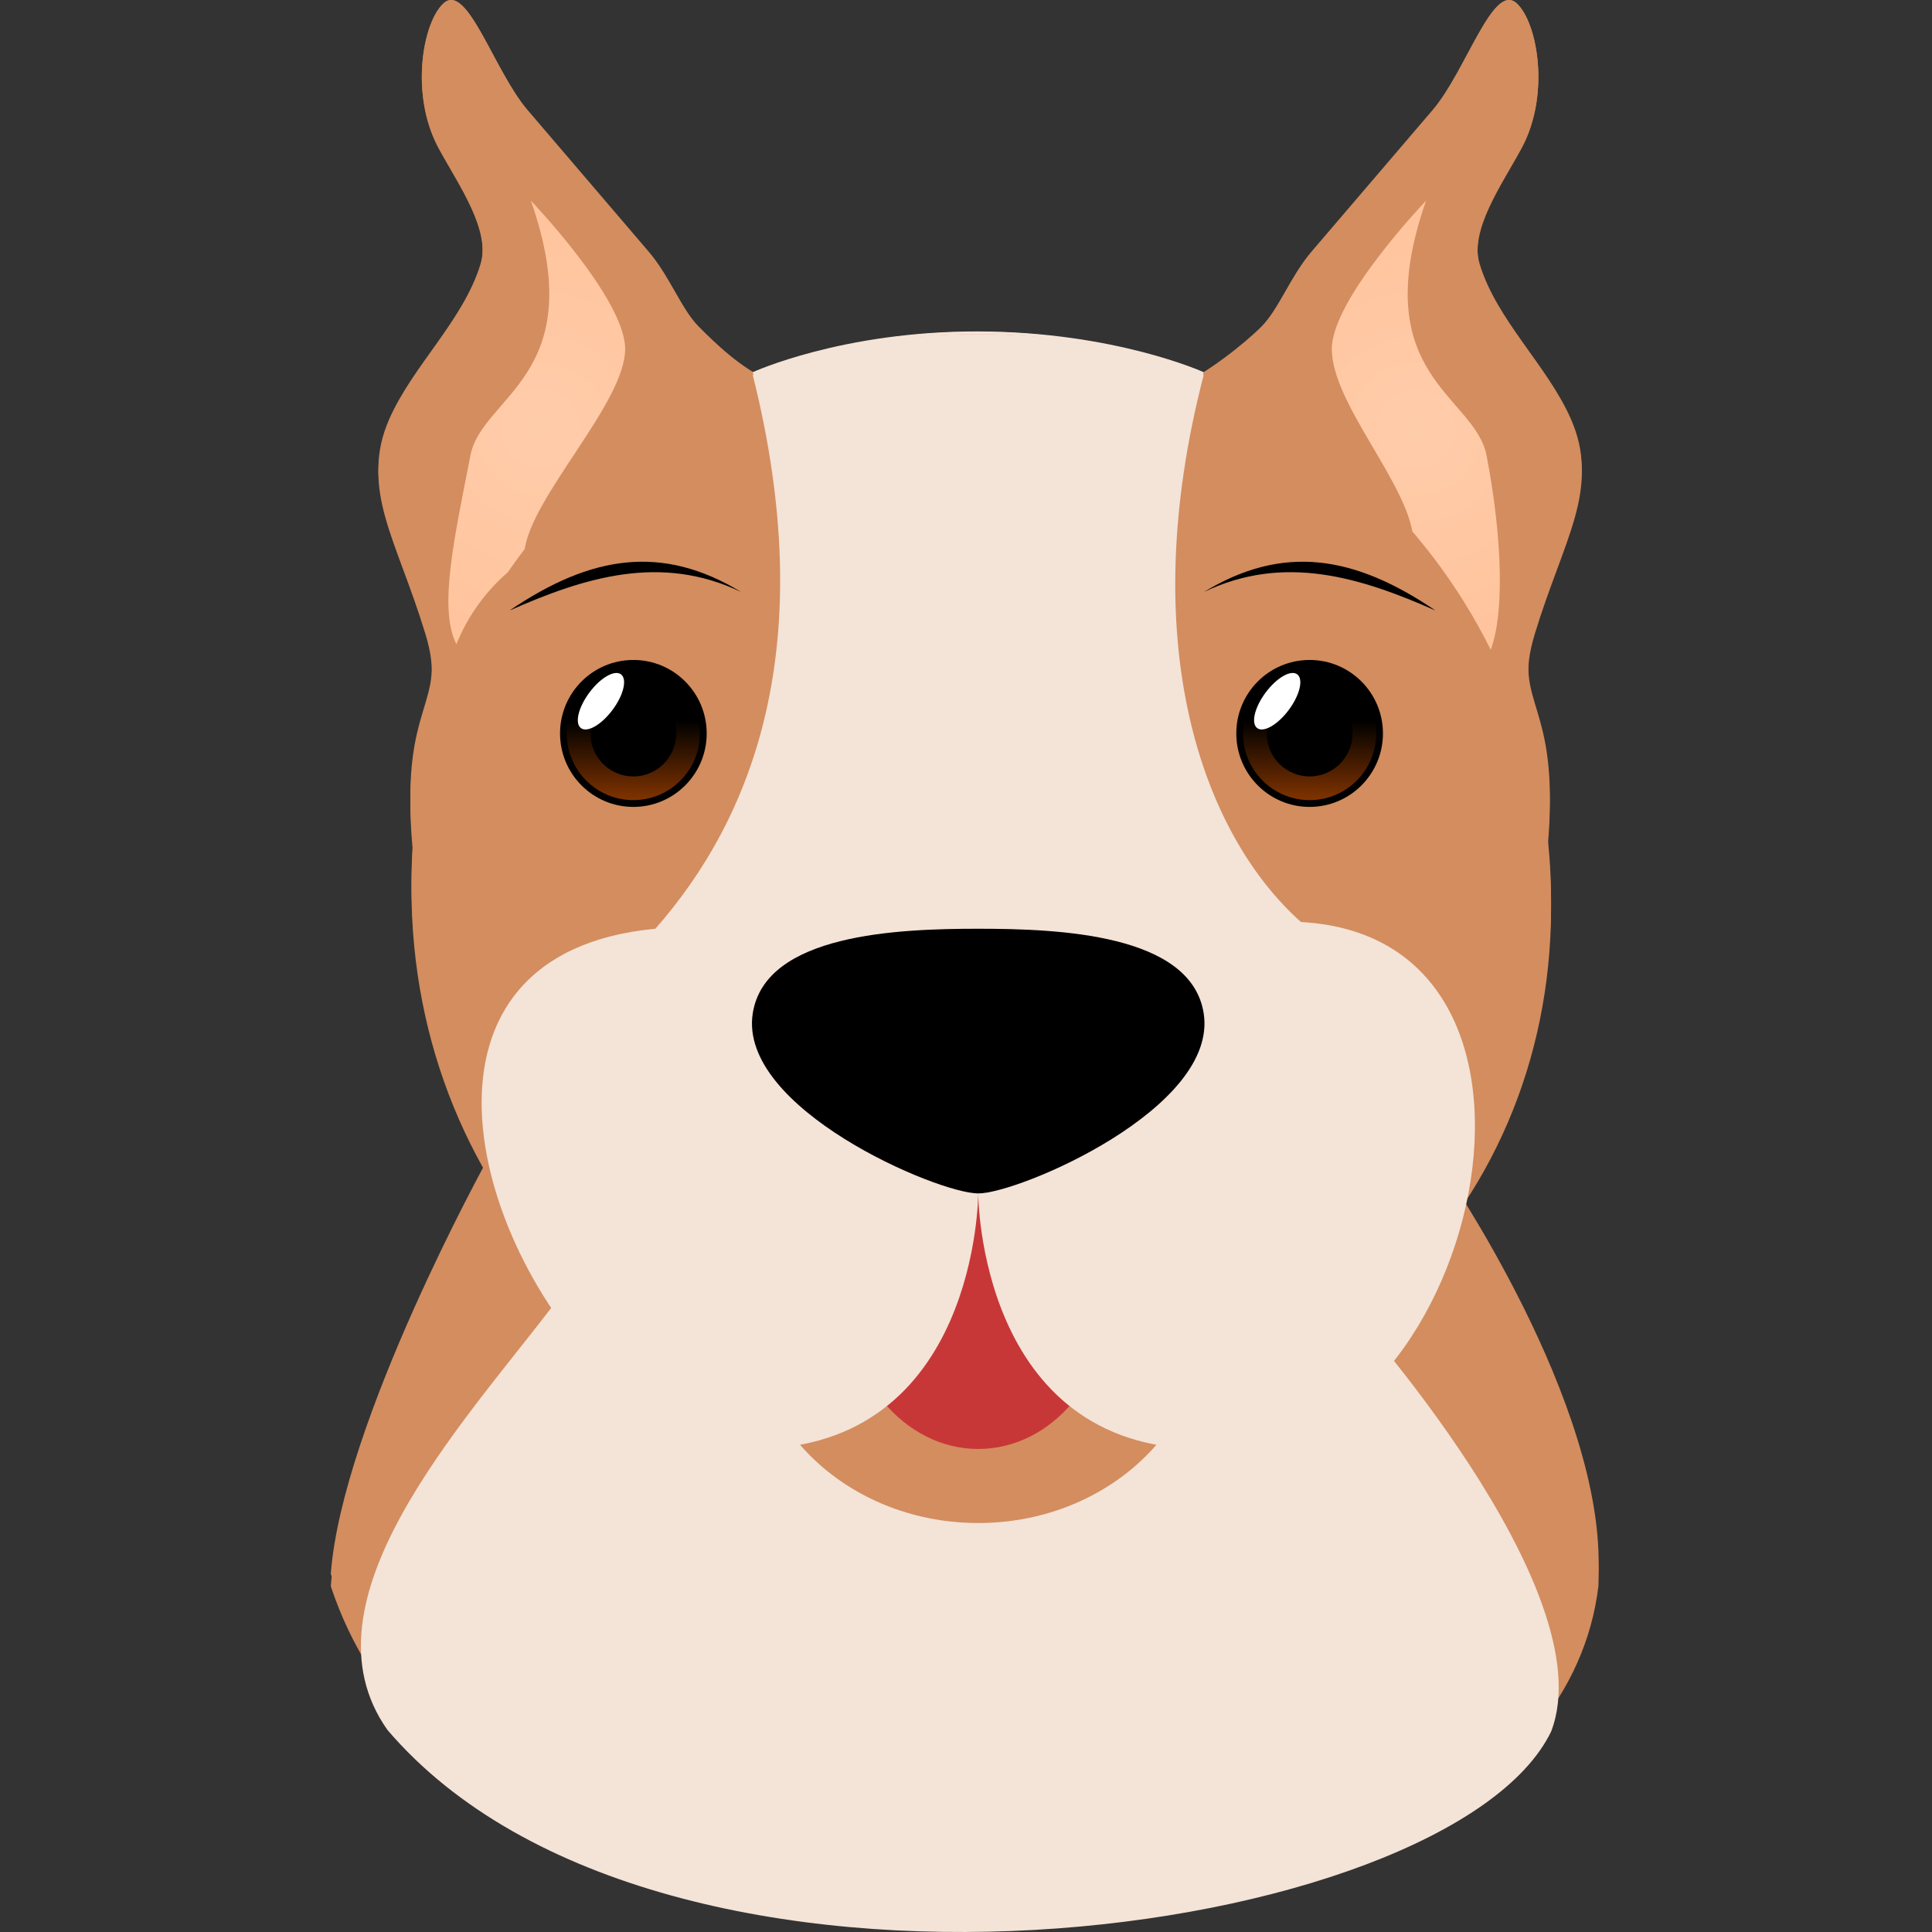 <?xml version="1.0" encoding="UTF-8" standalone="no"?>
<!DOCTYPE svg PUBLIC "-//W3C//DTD SVG 1.1//EN" "http://www.w3.org/Graphics/SVG/1.1/DTD/svg11.dtd">
<svg version="1.1" xmlns="http://www.w3.org/2000/svg" xmlns:xlink="http://www.w3.org/1999/xlink" preserveAspectRatio="xMidYMid meet" viewBox="0 0 640 640" width="640" height="640"><rect x="0" y="0" width="640" height="640" fill="#333333" stroke="none"/><defs><path d="M161.37 384.32C161.37 384.32 113.32 471.27 109.58 521.37C162.69 680.32 512.21 663.16 529.49 521.37C532 465.07 477.99 386.99 477.99 386.99C414.67 386.45 224.69 384.85 161.37 384.32Z" id="axjJKgCs"></path><path d="M183.29 428.99C152.78 468.61 98.17 526.38 128.38 568.63C219.63 674.47 480.3 637.78 513.83 569.11C531.95 522.46 446.27 429 446.27 429C393.68 429 235.89 428.99 183.29 428.99Z" id="dMljKarB0"></path><path d="M136.63 278.33C132.46 232.3 148.67 233.66 140.96 208.5C131.29 176.9 119.2 161.05 128.94 138.84C136.72 121.11 153.48 106.16 159.17 87.5C162.75 75.76 151.97 60.98 145.3 48.78C141.1 41.09 139.57 32.2 139.75 24.12C139.98 13.63 143.1 4.49 146.99 1.04C154.82 -5.89 163.68 23.48 174.76 36.43C178.77 41.12 210.88 78.67 214.89 83.36C221.78 91.41 225.79 102.45 231.37 108.09C237.05 113.82 245.44 121.92 254.79 126.07C231.16 156.52 160.27 247.88 136.63 278.33Z" id="bg8dvK2NL"></path><path d="M207.09 114.64C207.15 132.47 175.52 163.6 173.7 181.33C172.97 188.43 185.97 187.88 185.97 187.88C185.77 187.02 184.13 180.16 183.92 179.3C172.71 182.13 158.05 194.62 151.19 211.77C145.1 199.88 150.69 176.03 155.84 149.66C159.7 129.88 196.12 123.4 175.86 65.94C175.86 65.95 207.03 98.2 207.09 114.64Z" id="eBBb24glM"></path><radialGradient id="gradientc76Uvj4IpH" gradientUnits="userSpaceOnUse" cx="179.25" cy="140.94" dx="26.34" dy="-61.89" r="254.01"><stop style="stop-color: #ffccaa;stop-opacity: 1" offset="0%"></stop><stop style="stop-color: #ffaf7a;stop-opacity: 1" offset="100%"></stop></radialGradient><path d="M512.7 278.33C516.88 232.3 500.67 233.66 508.38 208.5C518.05 176.9 530.14 161.05 520.4 138.84C512.62 121.11 495.86 106.16 490.17 87.5C486.59 75.76 497.37 60.98 504.04 48.78C508.24 41.09 509.77 32.2 509.59 24.12C509.35 13.63 506.24 4.49 502.35 1.04C494.52 -5.89 485.65 23.48 474.58 36.43C470.57 41.12 438.46 78.67 434.45 83.36C427.56 91.41 423.55 102.45 417.96 108.09C412.29 113.82 399.67 123.76 390.32 127.91C414.8 157.99 488.23 248.25 512.7 278.33Z" id="f3lfyzFc44"></path><path d="M441.18 114.64C441.11 132.47 466.32 158.8 468.14 176.54C468.87 183.63 464.71 182.68 464.71 182.68C465.78 183.79 474.39 192.71 475.47 193.83C486.68 196.66 485.93 198.75 492.79 215.9C498.88 204.01 497.58 176.03 492.43 149.66C488.57 129.88 452.15 123.4 472.41 65.94C472.41 65.95 441.24 98.2 441.18 114.64Z" id="c44YUa4Ky"></path><radialGradient id="gradientcUv9KKtoA" gradientUnits="userSpaceOnUse" cx="469.02" cy="140.94" dx="621.93" dy="-61.89" r="254.01"><stop style="stop-color: #ffccaa;stop-opacity: 1" offset="0%"></stop><stop style="stop-color: #ffaf7a;stop-opacity: 1" offset="100%"></stop></radialGradient><path d="M324.06 476.23C214.59 476.23 136.31 393.47 136.31 292.3C136.31 191.12 214.59 109.85 324.06 109.85C433.53 109.85 513.82 197.12 513.82 298.29C513.82 399.47 433.53 476.23 324.06 476.23Z" id="a4mduxoDQ1"></path><path d="M324.05 500.58C282.8 500.58 249.37 470.85 249.37 434.18C249.37 397.5 282.8 367.78 324.05 367.78C365.29 367.78 398.73 397.5 398.73 434.18C398.73 470.85 365.29 500.58 324.05 500.58Z" id="b1wJSIRqky"></path><path d="M324.06 476.24C299.62 476.24 279.81 452.82 279.81 423.94C279.81 395.05 299.62 371.63 324.06 371.63C348.5 371.63 368.31 395.05 368.31 423.94C368.31 452.82 348.5 476.24 324.06 476.24Z" id="a29mxKhwUa"></path><path d="M201.62 452.74C216.16 466.69 232.93 475.87 249.37 476.23C324.05 476.23 324.05 392.24 324.05 392.24C324.05 392.24 324.05 476.23 398.73 476.23C485.28 489.18 532.93 308.59 430.97 303.05C398.73 274.56 375.49 212.18 398.73 123.29C398.73 123.29 369.24 109.89 324.05 109.79C278.87 109.69 249.37 123.29 249.37 123.29C271.81 212.18 249.37 268.82 217.1 305.24C131.22 313.33 154.78 407.79 201.62 452.74Z" id="aXcTgBMNN"></path><path d="M249.37 333.01C253.55 306.92 297.48 305.26 324.05 305.26C350.63 305.26 394.55 306.92 398.73 333.01C403.74 364.28 337.5 392.25 324.05 392.25C310.6 392.25 244.36 364.28 249.37 333.01Z" id="c4PwMlISrj"></path><path d="M209.81 265.21C196.39 265.21 185.52 254.4 185.52 241.06C185.52 227.72 196.39 216.91 209.81 216.91C223.23 216.91 234.1 227.72 234.1 241.06C234.1 254.4 223.23 265.21 209.81 265.21Z" id="cP9VZxDli"></path><path d="M245.5 194.56C219.38 178.83 195.82 182.45 168.8 200.66C193.57 189.81 218.88 181.91 245.5 194.56Z" id="aiHIAPccb"></path><path d="M209.8 262.98C197.62 262.98 187.75 253.17 187.75 241.06C187.75 228.95 197.62 219.14 209.8 219.14C221.98 219.14 231.85 228.95 231.85 241.06C231.85 253.17 221.98 262.98 209.8 262.98Z" id="b5Min2ZwO"></path><linearGradient id="gradientb1KotMxZxM" gradientUnits="userSpaceOnUse" x1="209.03" y1="262.96" x2="209.03" y2="236.8"><stop style="stop-color: #803300;stop-opacity: 1" offset="0%"></stop><stop style="stop-color: #803300;stop-opacity: 0" offset="100%"></stop></linearGradient><path d="M209.8 255.19C201.95 255.19 195.59 248.87 195.59 241.07C195.59 233.26 201.95 226.94 209.8 226.94C217.64 226.94 224.01 233.26 224.01 241.07C224.01 248.87 217.64 255.19 209.8 255.19Z" id="aTpVHUWyW"></path><path d="M192.44 239.31C190.32 237.74 191.57 232.51 195.24 227.63C198.9 222.75 203.59 220.07 205.71 221.64C207.83 223.21 206.58 228.44 202.91 233.32C199.25 238.2 194.56 240.88 192.44 239.31Z" id="d7fhKaTtR"></path><path d="M433.83 265.21C420.41 265.21 409.54 254.4 409.54 241.06C409.54 227.72 420.41 216.91 433.83 216.91C447.24 216.91 458.12 227.72 458.12 241.06C458.12 254.4 447.24 265.21 433.83 265.21Z" id="a9Y1AYcRI"></path><path d="M398.82 194.56C424.94 178.83 448.5 182.45 475.51 200.66C450.75 189.81 425.44 181.91 398.82 194.56Z" id="a7ui1xoOL"></path><path d="M433.84 262.98C421.66 262.98 411.78 253.17 411.78 241.06C411.78 228.95 421.66 219.14 433.84 219.14C446.01 219.14 455.89 228.95 455.89 241.06C455.89 253.17 446.01 262.98 433.84 262.98Z" id="an4umyK2u"></path><linearGradient id="gradienta2mDrCFxsY" gradientUnits="userSpaceOnUse" x1="433.07" y1="262.96" x2="433.07" y2="236.8"><stop style="stop-color: #803300;stop-opacity: 1" offset="0%"></stop><stop style="stop-color: #803300;stop-opacity: 0" offset="100%"></stop></linearGradient><path d="M433.83 255.19C425.99 255.19 419.63 248.87 419.63 241.07C419.63 233.26 425.99 226.94 433.83 226.94C441.68 226.94 448.04 233.26 448.04 241.07C448.04 248.87 441.68 255.19 433.83 255.19Z" id="a2WuZIXjd"></path><path d="M416.46 239.31C414.34 237.74 415.59 232.51 419.25 227.63C422.92 222.75 427.6 220.07 429.72 221.64C431.84 223.21 430.59 228.44 426.93 233.32C423.27 238.2 418.58 240.88 416.46 239.31Z" id="c20ek52frs"></path><path d="M161.37 387.35C161.37 387.35 113.32 474.98 109.58 525.48C162.69 685.68 512.21 668.39 529.49 525.48C532 468.74 477.99 390.03 477.99 390.03C414.67 389.5 224.69 387.88 161.37 387.35Z" id="b6QswjaKTb"></path><path d="M183.29 432.37C152.78 472.3 98.17 530.52 128.38 573.11C219.63 679.78 480.3 642.8 513.83 573.6C531.95 526.58 446.27 432.37 446.27 432.37C393.68 432.37 235.89 432.37 183.29 432.37Z" id="a1b3YGZH2a"></path><path d="M136.63 280.53C132.46 234.12 148.67 235.5 140.96 210.14C131.29 178.29 119.2 162.32 128.94 139.93C136.72 122.06 153.48 107 159.17 88.19C162.75 76.36 151.97 61.46 145.3 49.16C141.1 41.41 139.57 32.46 139.75 24.31C139.98 13.74 143.1 4.53 146.99 1.05C154.82 -5.93 163.68 23.67 174.76 36.72C178.77 41.45 210.88 79.29 214.89 84.02C221.78 92.13 225.79 103.26 231.37 108.95C237.05 114.72 245.44 122.88 254.79 127.06C231.16 157.75 160.27 249.83 136.63 280.53Z" id="at6EjKhiJ"></path><path d="M207.09 115.54C207.15 133.51 175.52 164.88 173.7 182.76C172.97 189.91 185.97 189.36 185.97 189.36C185.77 188.49 184.13 181.58 183.92 180.71C172.71 183.57 158.05 196.16 151.19 213.44C145.1 201.45 150.69 177.42 155.84 150.84C159.7 130.9 196.12 124.37 175.86 66.46C175.86 66.47 207.03 98.97 207.09 115.54Z" id="gbOqKHkRx"></path><radialGradient id="gradiente1prFmhow1" gradientUnits="userSpaceOnUse" cx="179.25" cy="142.05" dx="26.34" dy="-62.37" r="255.29"><stop style="stop-color: #ffccaa;stop-opacity: 1" offset="0%"></stop><stop style="stop-color: #ffaf7a;stop-opacity: 1" offset="100%"></stop></radialGradient><path d="M512.7 280.53C516.88 234.12 500.67 235.5 508.38 210.14C518.05 178.29 530.14 162.32 520.4 139.93C512.62 122.06 495.86 107 490.17 88.19C486.59 76.36 497.37 61.46 504.04 49.16C508.24 41.41 509.77 32.46 509.59 24.31C509.35 13.74 506.24 4.53 502.35 1.05C494.52 -5.93 485.65 23.67 474.58 36.72C470.57 41.45 438.46 79.29 434.45 84.02C427.56 92.13 423.55 103.26 417.96 108.95C412.29 114.72 399.67 124.74 390.32 128.91C414.8 159.23 488.23 250.2 512.7 280.53Z" id="b11eG2bmHl"></path><path d="M441.18 115.54C441.11 133.51 466.32 160.05 468.14 177.93C468.87 185.07 464.71 184.12 464.71 184.12C465.78 185.24 474.39 194.23 475.47 195.35C486.68 198.2 485.93 200.32 492.79 217.6C498.88 205.61 497.58 177.42 492.43 150.84C488.57 130.9 452.15 124.38 472.41 66.46C472.41 66.47 441.24 98.97 441.18 115.54Z" id="b376BPdXTr"></path><radialGradient id="gradienta4af3FZUvV" gradientUnits="userSpaceOnUse" cx="469.02" cy="142.05" dx="621.93" dy="-62.37" r="255.29"><stop style="stop-color: #ffccaa;stop-opacity: 1" offset="0%"></stop><stop style="stop-color: #ffaf7a;stop-opacity: 1" offset="100%"></stop></radialGradient><path d="M324.06 479.98C214.59 479.98 136.31 396.57 136.31 294.6C136.31 192.63 214.59 110.71 324.06 110.71C433.53 110.71 513.82 198.67 513.82 300.64C513.82 402.61 433.53 479.98 324.06 479.98Z" id="eMZX1Nkfc"></path><path d="M324.05 504.52C282.8 504.52 249.37 474.56 249.37 437.6C249.37 400.63 282.8 370.67 324.05 370.67C365.29 370.67 398.73 400.63 398.73 437.6C398.73 474.56 365.29 504.52 324.05 504.52Z" id="ePGbPt9aS"></path><path d="M324.06 479.99C299.62 479.99 279.81 456.39 279.81 427.27C279.81 398.16 299.62 374.56 324.06 374.56C348.5 374.56 368.31 398.16 368.31 427.27C368.31 456.39 348.5 479.99 324.06 479.99Z" id="b1H8g7Nq5"></path><path d="M201.62 456.31C216.16 470.37 232.93 479.62 249.37 479.98C324.05 479.98 324.05 395.32 324.05 395.32C324.05 395.32 324.05 479.98 398.73 479.98C485.28 493.03 532.93 311.02 430.97 305.43C398.73 276.72 375.49 213.85 398.73 124.26C398.73 124.26 369.24 110.75 324.05 110.66C278.87 110.56 249.37 124.26 249.37 124.26C271.81 213.85 249.37 270.94 217.1 307.65C131.22 315.79 154.78 411 201.62 456.31Z" id="b2XwbOXzZz"></path><path d="M249.37 335.63C253.55 309.33 297.48 307.66 324.05 307.66C350.63 307.66 394.55 309.33 398.73 335.63C403.74 367.14 337.5 395.34 324.05 395.34C310.6 395.34 244.36 367.14 249.37 335.63Z" id="dv6rYS19"></path><path d="M209.81 267.3C196.39 267.3 185.52 256.4 185.52 242.96C185.52 229.52 196.39 218.62 209.81 218.62C223.23 218.62 234.1 229.52 234.1 242.96C234.1 256.4 223.23 267.3 209.81 267.3Z" id="d1T5LFY3vs"></path><path d="M245.5 196.1C219.38 180.24 195.82 183.88 168.8 202.24C193.57 191.3 218.88 183.34 245.5 196.1Z" id="c5Vemb2gcc"></path><path d="M209.8 265.05C197.62 265.05 187.75 255.16 187.75 242.96C187.75 230.76 197.62 220.86 209.8 220.86C221.98 220.86 231.85 230.76 231.85 242.96C231.85 255.16 221.98 265.05 209.8 265.05Z" id="bIRRNPUQ"></path><linearGradient id="gradientdpER1Gj0t" gradientUnits="userSpaceOnUse" x1="209.03" y1="265.03" x2="209.03" y2="238.66"><stop style="stop-color: #803300;stop-opacity: 1" offset="0%"></stop><stop style="stop-color: #803300;stop-opacity: 0" offset="100%"></stop></linearGradient><path d="M209.8 257.2C201.95 257.2 195.59 250.83 195.59 242.96C195.59 235.1 201.95 228.73 209.8 228.73C217.64 228.73 224.01 235.1 224.01 242.96C224.01 250.83 217.64 257.2 209.8 257.2Z" id="fh0754Oj3"></path><path d="M192.44 241.19C190.32 239.61 191.57 234.34 195.24 229.42C198.9 224.5 203.59 221.8 205.71 223.38C207.83 224.97 206.58 230.24 202.91 235.16C199.25 240.08 194.56 242.78 192.44 241.19Z" id="cwkhREEj7"></path><path d="M433.83 267.3C420.41 267.3 409.54 256.4 409.54 242.96C409.54 229.52 420.41 218.62 433.83 218.62C447.24 218.62 458.12 229.52 458.12 242.96C458.12 256.4 447.24 267.3 433.83 267.3Z" id="c8ddS8GEh"></path><path d="M398.82 196.1C424.94 180.24 448.5 183.88 475.51 202.24C450.75 191.3 425.44 183.34 398.82 196.1Z" id="c71Oato3"></path><path d="M433.84 265.05C421.66 265.05 411.78 255.16 411.78 242.96C411.78 230.76 421.66 220.86 433.84 220.86C446.01 220.86 455.89 230.76 455.89 242.96C455.89 255.16 446.01 265.05 433.84 265.05Z" id="g8EacG7vb"></path><linearGradient id="gradienta7XK17NCIB" gradientUnits="userSpaceOnUse" x1="433.07" y1="265.03" x2="433.07" y2="238.66"><stop style="stop-color: #803300;stop-opacity: 1" offset="0%"></stop><stop style="stop-color: #803300;stop-opacity: 0" offset="100%"></stop></linearGradient><path d="M433.83 257.2C425.99 257.2 419.63 250.83 419.63 242.96C419.63 235.1 425.99 228.73 433.83 228.73C441.68 228.73 448.04 235.1 448.04 242.96C448.04 250.83 441.68 257.2 433.83 257.2Z" id="b4jQauYamQ"></path><path d="M416.46 241.19C414.34 239.61 415.59 234.34 419.25 229.42C422.92 224.5 427.6 221.8 429.72 223.38C431.84 224.97 430.59 230.24 426.93 235.16C423.27 240.08 418.58 242.78 416.46 241.19Z" id="a4mgqXuHR"></path></defs><g><g><g><use xlink:href="#axjJKgCs" opacity="1" fill="#d38d5f" fill-opacity="1"></use><g><use xlink:href="#axjJKgCs" opacity="1" fill-opacity="0" stroke="#000000" stroke-width="1" stroke-opacity="0"></use></g></g><g><use xlink:href="#dMljKarB0" opacity="1" fill="#f4e3d7" fill-opacity="1"></use><g><use xlink:href="#dMljKarB0" opacity="1" fill-opacity="0" stroke="#000000" stroke-width="1" stroke-opacity="0"></use></g></g><g><use xlink:href="#bg8dvK2NL" opacity="1" fill="#d38d5f" fill-opacity="1"></use><g><use xlink:href="#bg8dvK2NL" opacity="1" fill-opacity="0" stroke="#000000" stroke-width="1" stroke-opacity="0"></use></g></g><g><use xlink:href="#eBBb24glM" opacity="1" fill="url(#gradientc76Uvj4IpH)"></use><g><use xlink:href="#eBBb24glM" opacity="1" fill-opacity="0" stroke="#000000" stroke-width="1" stroke-opacity="0"></use></g></g><g><use xlink:href="#f3lfyzFc44" opacity="1" fill="#d38d5f" fill-opacity="1"></use><g><use xlink:href="#f3lfyzFc44" opacity="1" fill-opacity="0" stroke="#000000" stroke-width="1" stroke-opacity="0"></use></g></g><g><use xlink:href="#c44YUa4Ky" opacity="1" fill="url(#gradientcUv9KKtoA)"></use><g><use xlink:href="#c44YUa4Ky" opacity="1" fill-opacity="0" stroke="#000000" stroke-width="1" stroke-opacity="0"></use></g></g><g><use xlink:href="#a4mduxoDQ1" opacity="1" fill="#d38d5f" fill-opacity="1"></use><g><use xlink:href="#a4mduxoDQ1" opacity="1" fill-opacity="0" stroke="#000000" stroke-width="1" stroke-opacity="0"></use></g></g><g><use xlink:href="#b1wJSIRqky" opacity="1" fill="#d38d5f" fill-opacity="1"></use><g><use xlink:href="#b1wJSIRqky" opacity="1" fill-opacity="0" stroke="#000000" stroke-width="1" stroke-opacity="0"></use></g></g><g><use xlink:href="#a29mxKhwUa" opacity="1" fill="#c83737" fill-opacity="1"></use><g><use xlink:href="#a29mxKhwUa" opacity="1" fill-opacity="0" stroke="#000000" stroke-width="1" stroke-opacity="0"></use></g></g><g><use xlink:href="#aXcTgBMNN" opacity="1" fill="#f4e3d7" fill-opacity="1"></use><g><use xlink:href="#aXcTgBMNN" opacity="1" fill-opacity="0" stroke="#000000" stroke-width="1" stroke-opacity="0"></use></g></g><g><use xlink:href="#c4PwMlISrj" opacity="1" fill="#000000" fill-opacity="1"></use><g><use xlink:href="#c4PwMlISrj" opacity="1" fill-opacity="0" stroke="#000000" stroke-width="1" stroke-opacity="0"></use></g></g><g><use xlink:href="#cP9VZxDli" opacity="1" fill="#000000" fill-opacity="1"></use><g><use xlink:href="#cP9VZxDli" opacity="1" fill-opacity="0" stroke="#000000" stroke-width="1" stroke-opacity="0"></use></g></g><g><use xlink:href="#aiHIAPccb" opacity="1" fill="#000000" fill-opacity="1"></use><g><use xlink:href="#aiHIAPccb" opacity="1" fill-opacity="0" stroke="#000000" stroke-width="1" stroke-opacity="0"></use></g></g><g><use xlink:href="#b5Min2ZwO" opacity="1" fill="url(#gradientb1KotMxZxM)"></use><g><use xlink:href="#b5Min2ZwO" opacity="1" fill-opacity="0" stroke="#000000" stroke-width="1" stroke-opacity="0"></use></g></g><g><use xlink:href="#aTpVHUWyW" opacity="1" fill="#000000" fill-opacity="1"></use><g><use xlink:href="#aTpVHUWyW" opacity="1" fill-opacity="0" stroke="#000000" stroke-width="1" stroke-opacity="0"></use></g></g><g><use xlink:href="#d7fhKaTtR" opacity="1" fill="#ffffff" fill-opacity="1"></use><g><use xlink:href="#d7fhKaTtR" opacity="1" fill-opacity="0" stroke="#000000" stroke-width="1" stroke-opacity="0"></use></g></g><g><use xlink:href="#a9Y1AYcRI" opacity="1" fill="#000000" fill-opacity="1"></use><g><use xlink:href="#a9Y1AYcRI" opacity="1" fill-opacity="0" stroke="#000000" stroke-width="1" stroke-opacity="0"></use></g></g><g><use xlink:href="#a7ui1xoOL" opacity="1" fill="#000000" fill-opacity="1"></use><g><use xlink:href="#a7ui1xoOL" opacity="1" fill-opacity="0" stroke="#000000" stroke-width="1" stroke-opacity="0"></use></g></g><g><use xlink:href="#an4umyK2u" opacity="1" fill="url(#gradienta2mDrCFxsY)"></use><g><use xlink:href="#an4umyK2u" opacity="1" fill-opacity="0" stroke="#000000" stroke-width="1" stroke-opacity="0"></use></g></g><g><use xlink:href="#a2WuZIXjd" opacity="1" fill="#000000" fill-opacity="1"></use><g><use xlink:href="#a2WuZIXjd" opacity="1" fill-opacity="0" stroke="#000000" stroke-width="1" stroke-opacity="0"></use></g></g><g><use xlink:href="#c20ek52frs" opacity="1" fill="#ffffff" fill-opacity="1"></use><g><use xlink:href="#c20ek52frs" opacity="1" fill-opacity="0" stroke="#000000" stroke-width="1" stroke-opacity="0"></use></g></g><g><use xlink:href="#b6QswjaKTb" opacity="1" fill="#d38d5f" fill-opacity="1"></use><g><use xlink:href="#b6QswjaKTb" opacity="1" fill-opacity="0" stroke="#000000" stroke-width="1" stroke-opacity="0"></use></g></g><g><use xlink:href="#a1b3YGZH2a" opacity="1" fill="#f4e3d7" fill-opacity="1"></use><g><use xlink:href="#a1b3YGZH2a" opacity="1" fill-opacity="0" stroke="#000000" stroke-width="1" stroke-opacity="0"></use></g></g><g><use xlink:href="#at6EjKhiJ" opacity="1" fill="#d38d5f" fill-opacity="1"></use><g><use xlink:href="#at6EjKhiJ" opacity="1" fill-opacity="0" stroke="#000000" stroke-width="1" stroke-opacity="0"></use></g></g><g><use xlink:href="#gbOqKHkRx" opacity="1" fill="url(#gradiente1prFmhow1)"></use><g><use xlink:href="#gbOqKHkRx" opacity="1" fill-opacity="0" stroke="#000000" stroke-width="1" stroke-opacity="0"></use></g></g><g><use xlink:href="#b11eG2bmHl" opacity="1" fill="#d38d5f" fill-opacity="1"></use><g><use xlink:href="#b11eG2bmHl" opacity="1" fill-opacity="0" stroke="#000000" stroke-width="1" stroke-opacity="0"></use></g></g><g><use xlink:href="#b376BPdXTr" opacity="1" fill="url(#gradienta4af3FZUvV)"></use><g><use xlink:href="#b376BPdXTr" opacity="1" fill-opacity="0" stroke="#000000" stroke-width="1" stroke-opacity="0"></use></g></g><g><use xlink:href="#eMZX1Nkfc" opacity="1" fill="#d38d5f" fill-opacity="1"></use><g><use xlink:href="#eMZX1Nkfc" opacity="1" fill-opacity="0" stroke="#000000" stroke-width="1" stroke-opacity="0"></use></g></g><g><use xlink:href="#ePGbPt9aS" opacity="1" fill="#d38d5f" fill-opacity="1"></use><g><use xlink:href="#ePGbPt9aS" opacity="1" fill-opacity="0" stroke="#000000" stroke-width="1" stroke-opacity="0"></use></g></g><g><use xlink:href="#b1H8g7Nq5" opacity="1" fill="#c83737" fill-opacity="1"></use><g><use xlink:href="#b1H8g7Nq5" opacity="1" fill-opacity="0" stroke="#000000" stroke-width="1" stroke-opacity="0"></use></g></g><g><use xlink:href="#b2XwbOXzZz" opacity="1" fill="#f4e3d7" fill-opacity="1"></use><g><use xlink:href="#b2XwbOXzZz" opacity="1" fill-opacity="0" stroke="#000000" stroke-width="1" stroke-opacity="0"></use></g></g><g><use xlink:href="#dv6rYS19" opacity="1" fill="#000000" fill-opacity="1"></use><g><use xlink:href="#dv6rYS19" opacity="1" fill-opacity="0" stroke="#000000" stroke-width="1" stroke-opacity="0"></use></g></g><g><use xlink:href="#d1T5LFY3vs" opacity="1" fill="#000000" fill-opacity="1"></use><g><use xlink:href="#d1T5LFY3vs" opacity="1" fill-opacity="0" stroke="#000000" stroke-width="1" stroke-opacity="0"></use></g></g><g><use xlink:href="#c5Vemb2gcc" opacity="1" fill="#000000" fill-opacity="1"></use><g><use xlink:href="#c5Vemb2gcc" opacity="1" fill-opacity="0" stroke="#000000" stroke-width="1" stroke-opacity="0"></use></g></g><g><use xlink:href="#bIRRNPUQ" opacity="1" fill="url(#gradientdpER1Gj0t)"></use><g><use xlink:href="#bIRRNPUQ" opacity="1" fill-opacity="0" stroke="#000000" stroke-width="1" stroke-opacity="0"></use></g></g><g><use xlink:href="#fh0754Oj3" opacity="1" fill="#000000" fill-opacity="1"></use><g><use xlink:href="#fh0754Oj3" opacity="1" fill-opacity="0" stroke="#000000" stroke-width="1" stroke-opacity="0"></use></g></g><g><use xlink:href="#cwkhREEj7" opacity="1" fill="#ffffff" fill-opacity="1"></use><g><use xlink:href="#cwkhREEj7" opacity="1" fill-opacity="0" stroke="#000000" stroke-width="1" stroke-opacity="0"></use></g></g><g><use xlink:href="#c8ddS8GEh" opacity="1" fill="#000000" fill-opacity="1"></use><g><use xlink:href="#c8ddS8GEh" opacity="1" fill-opacity="0" stroke="#000000" stroke-width="1" stroke-opacity="0"></use></g></g><g><use xlink:href="#c71Oato3" opacity="1" fill="#000000" fill-opacity="1"></use><g><use xlink:href="#c71Oato3" opacity="1" fill-opacity="0" stroke="#000000" stroke-width="1" stroke-opacity="0"></use></g></g><g><use xlink:href="#g8EacG7vb" opacity="1" fill="url(#gradienta7XK17NCIB)"></use><g><use xlink:href="#g8EacG7vb" opacity="1" fill-opacity="0" stroke="#000000" stroke-width="1" stroke-opacity="0"></use></g></g><g><use xlink:href="#b4jQauYamQ" opacity="1" fill="#000000" fill-opacity="1"></use><g><use xlink:href="#b4jQauYamQ" opacity="1" fill-opacity="0" stroke="#000000" stroke-width="1" stroke-opacity="0"></use></g></g><g><use xlink:href="#a4mgqXuHR" opacity="1" fill="#ffffff" fill-opacity="1"></use><g><use xlink:href="#a4mgqXuHR" opacity="1" fill-opacity="0" stroke="#000000" stroke-width="1" stroke-opacity="0"></use></g></g></g></g></svg>